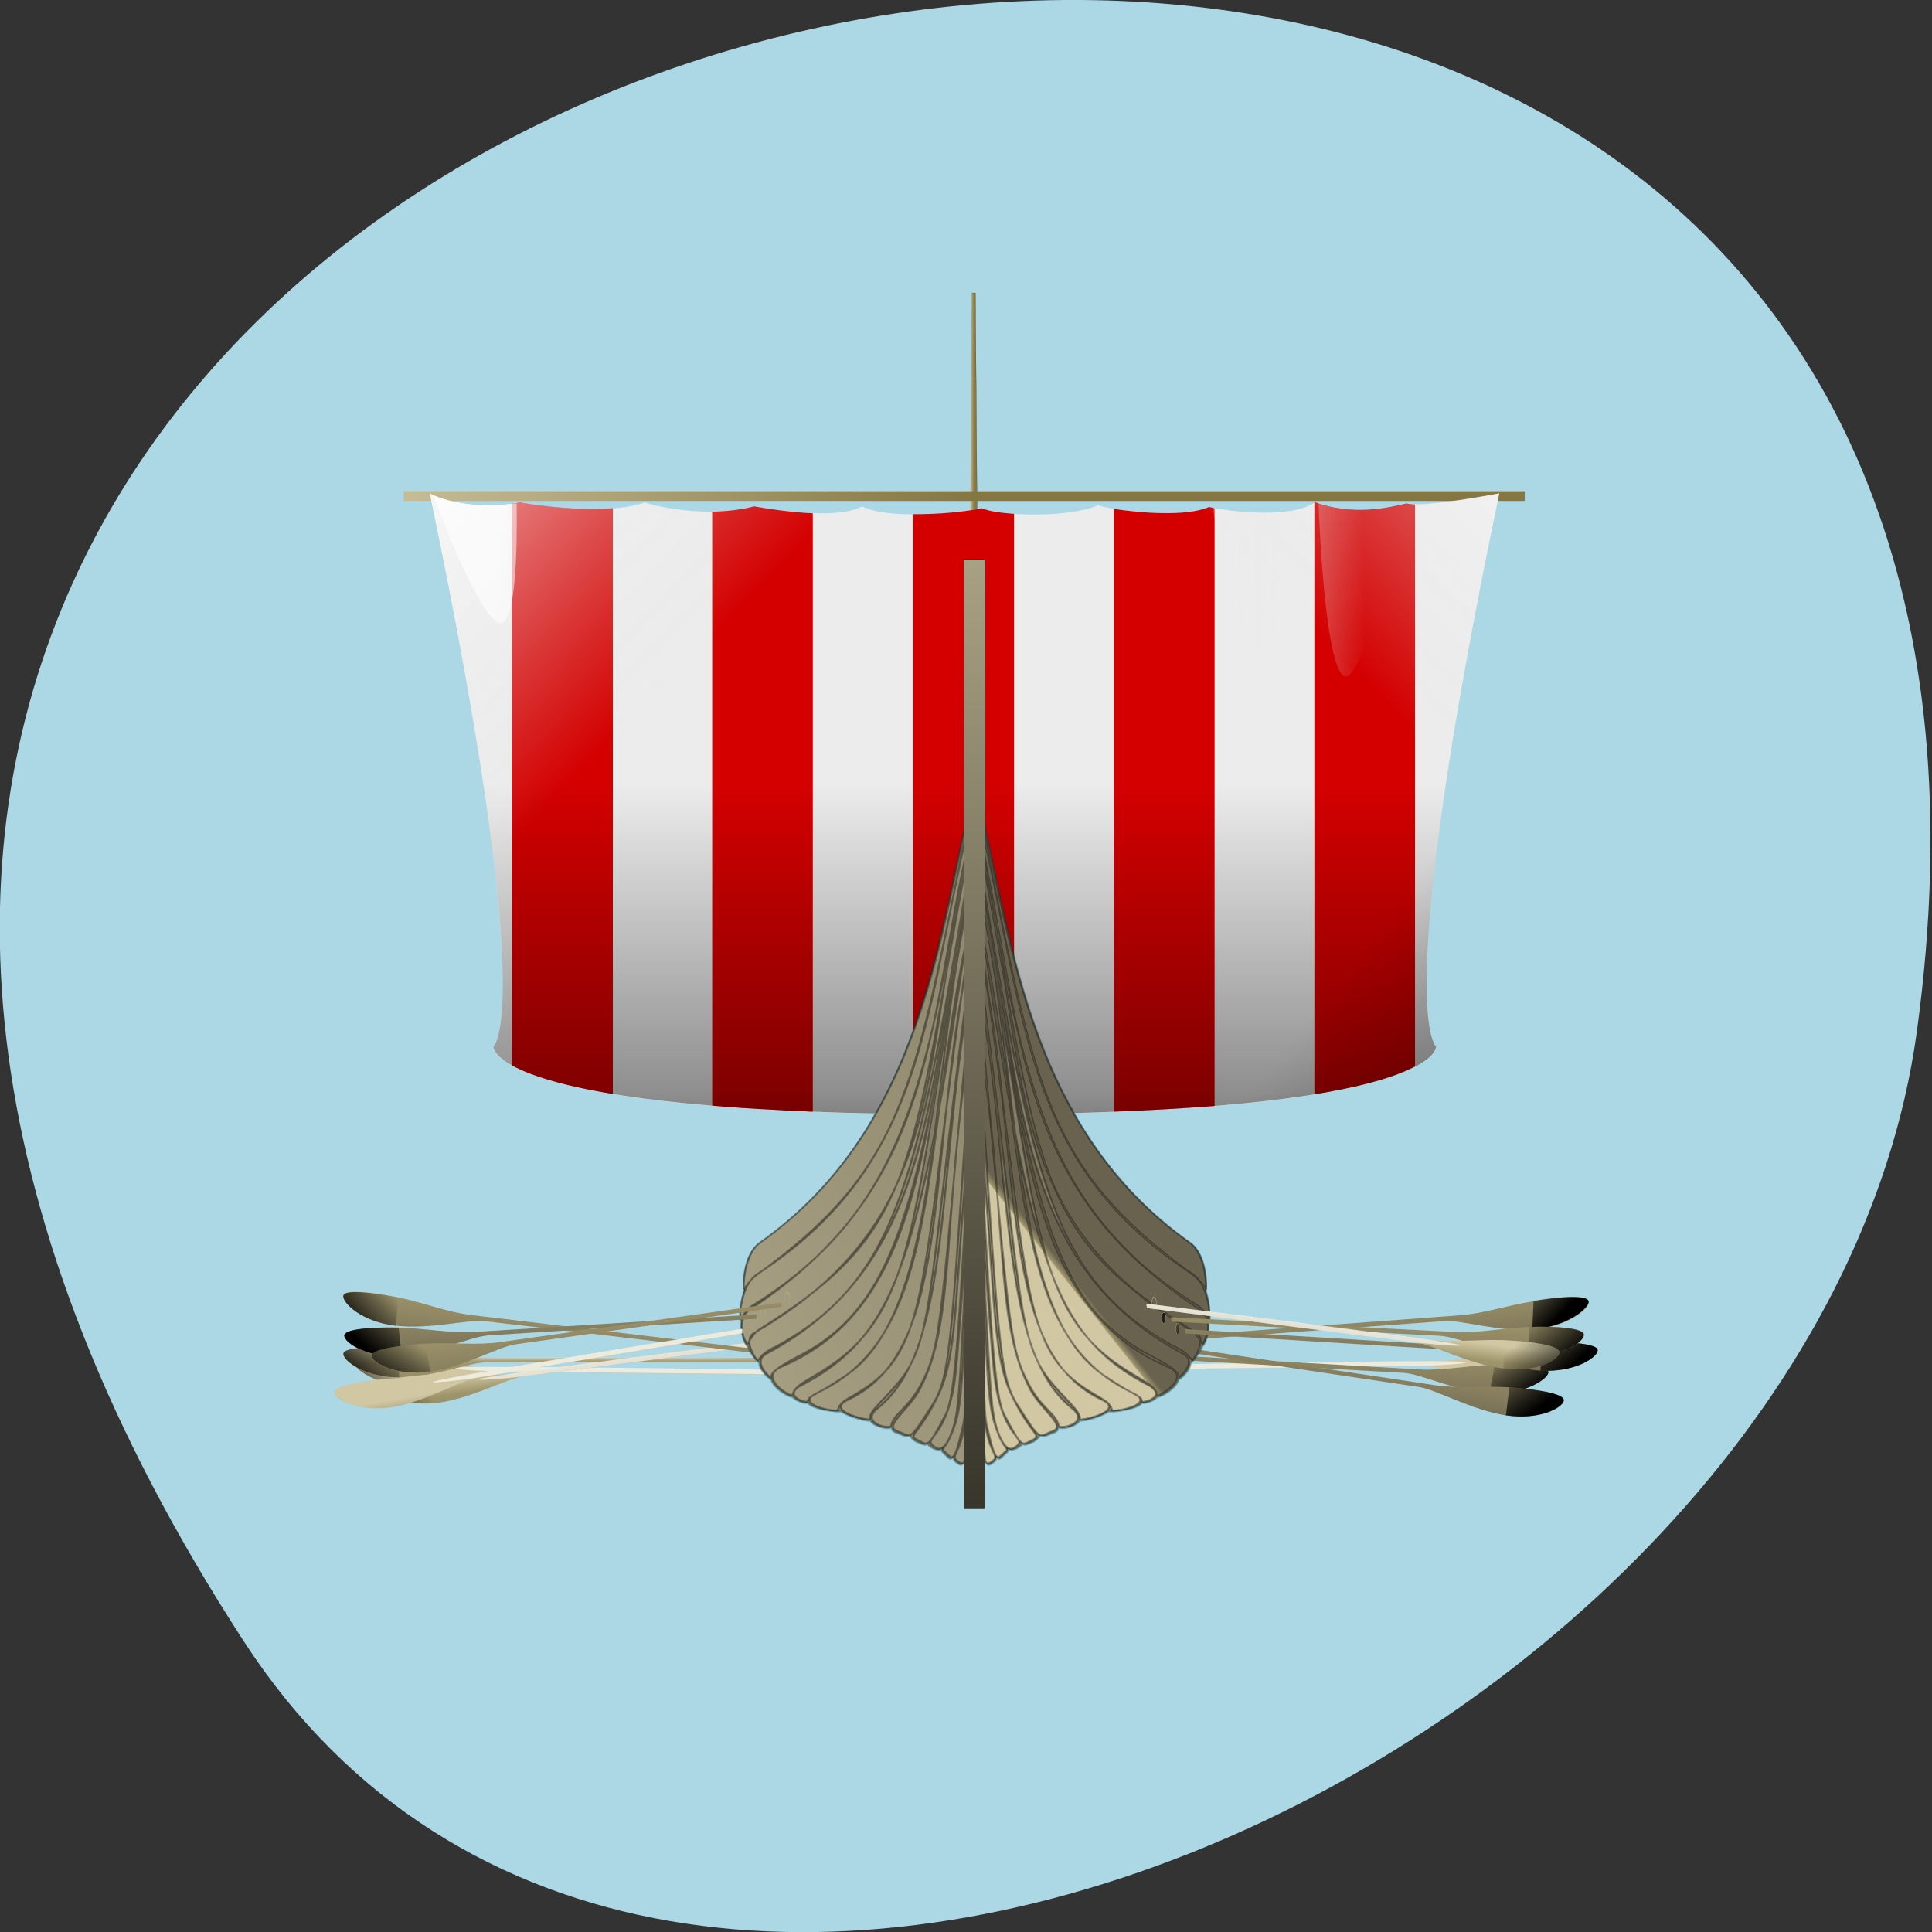 <svg xmlns="http://www.w3.org/2000/svg" viewBox="0 0 24 24" xmlns:xlink="http://www.w3.org/1999/xlink"><rect x="0" y="0" width="24" height="24" fill="#333333" stroke="none"/><defs><path id="1R" d="m 5.34 6.129 c 1.352 6.465 0.789 6.871 0.789 6.871 c 0 0 -0.074 0.84 5.855 0.844 c 5.93 -0.004 5.855 -0.844 5.855 -0.844 c 0 0 -0.563 -0.406 0.785 -6.871 c 0 0 -0.934 0.18 -1.141 0.125 c -0.246 0.063 -0.66 0.152 -1.141 -0.016 c -0.336 0.23 -1.207 0.094 -1.316 0.059 c -0.367 0.164 -1.301 0.027 -1.383 -0.023 c -0.316 0.152 -1.188 0.148 -1.441 0.039 c -0.301 0.07 -1.191 0.141 -1.492 -0.023 c -0.293 0.164 -1.059 0.055 -1.332 0 c -0.496 0.137 -1.133 0.031 -1.367 -0.051 c -0.383 0.137 -1.098 0.082 -1.531 0.004 c -0.738 0.121 -1.141 -0.113 -1.141 -0.113"/><linearGradient id="t" gradientUnits="userSpaceOnUse" x1="-381.67" x2="-575" gradientTransform="matrix(0.023 0 0 0.023 19.537 45.27)" xlink:href="#8"/><linearGradient id="u" gradientUnits="userSpaceOnUse" x1="280.73" y1="608.49" x2="274.13" y2="609.86" gradientTransform="matrix(0.505 0 0 0.685 32.51 39.2)" xlink:href="#X"/><linearGradient id="i" gradientUnits="userSpaceOnUse" x1="17.83" x2="-106.68" gradientTransform="matrix(0.023 0 0 0.023 19.537 45.27)" xlink:href="#8"/><linearGradient id="w" gradientUnits="userSpaceOnUse" x1="236.43" y1="424.38" x2="168.26" y2="449.21" xlink:href="#v"/><linearGradient id="x" gradientUnits="userSpaceOnUse" y1="289.27" x2="0" y2="237.34" gradientTransform="matrix(0.023 -0.004 0.004 0.023 33.449 6.794)" xlink:href="#6"/><linearGradient id="10" gradientUnits="userSpaceOnUse" x1="273.16" y1="380.79" x2="377.15" y2="455.59" xlink:href="#6"/><linearGradient id="y" gradientUnits="userSpaceOnUse" y1="241.99" x2="0" y2="244.73" gradientTransform="matrix(0.023 -0.004 0.004 0.023 33.449 6.794)" xlink:href="#7"/><linearGradient id="z" gradientUnits="userSpaceOnUse" x1="-1316.73" y1="270.75" x2="-1293.91" y2="247.94" gradientTransform="matrix(0.023 -0.004 0.004 0.023 33.449 6.794)" xlink:href="#8"/><linearGradient id="s" gradientUnits="userSpaceOnUse" x1="-364.18" x2="-528.1" gradientTransform="matrix(0.023 0 0 0.023 19.537 45.27)" xlink:href="#8"/><linearGradient id="r" gradientUnits="userSpaceOnUse" x1="-283.92" x2="-466.26" gradientTransform="matrix(0.023 0 0 0.023 19.537 45.27)" xlink:href="#8"/><linearGradient id="1Q" gradientUnits="userSpaceOnUse" x1="-1316.73" y1="270.75" x2="-1293.91" y2="247.94" gradientTransform="matrix(-0.023 -0.003 -0 0.023 -11.209 7.362)" xlink:href="#8"/><linearGradient id="j" gradientUnits="userSpaceOnUse" x1="28.05" x2="-165.54" gradientTransform="matrix(0.023 0 0 0.023 19.537 45.27)" xlink:href="#8"/><linearGradient id="k" gradientUnits="userSpaceOnUse" x1="-8.959" x2="-217.51" gradientTransform="matrix(0.023 0 0 0.023 19.537 45.27)" xlink:href="#8"/><linearGradient id="m" gradientUnits="userSpaceOnUse" x1="-264.32" x2="-401.08" gradientTransform="matrix(0.023 0 0 0.023 19.537 45.27)" xlink:href="#8"/><linearGradient id="n" gradientUnits="userSpaceOnUse" x1="-165.53" x2="-347.46" gradientTransform="matrix(0.023 0 0 0.023 19.537 45.27)" xlink:href="#8"/><linearGradient id="q" gradientUnits="userSpaceOnUse" x1="-594.25" x2="-528.1" gradientTransform="matrix(0.023 0 0 0.023 19.537 45.27)" xlink:href="#W"/><linearGradient id="o" gradientUnits="userSpaceOnUse" x1="-652.44" x2="-578.23" gradientTransform="matrix(0.023 0 0 0.023 19.537 45.27)" xlink:href="#7"/><linearGradient id="p" gradientUnits="userSpaceOnUse" x1="-560.8" x2="-466.24" gradientTransform="matrix(0.023 0 0 0.023 19.537 45.27)" xlink:href="#W"/><linearGradient id="11" gradientUnits="userSpaceOnUse" y1="728.76" x2="0" y2="3.454"><stop stop-color="#000"/><stop offset="1" stop-color="#cfc6a1"/></linearGradient><linearGradient id="12" gradientUnits="userSpaceOnUse" x1="280.73" y1="608.49" x2="274.13" y2="609.86" xlink:href="#X"/><linearGradient id="1K" gradientUnits="userSpaceOnUse" x1="-1316.73" y1="270.75" x2="-1293.91" y2="247.94" gradientTransform="matrix(0.023 -0.003 0.003 0.023 34.18 7.084)" xlink:href="#8"/><linearGradient id="1I" gradientUnits="userSpaceOnUse" y1="289.27" x2="0" y2="237.34" gradientTransform="matrix(0.023 -0.003 0.003 0.023 34.18 7.084)" xlink:href="#6"/><linearGradient id="1J" gradientUnits="userSpaceOnUse" y1="241.99" x2="0" y2="244.73" gradientTransform="matrix(0.023 -0.003 0.003 0.023 34.18 7.084)" xlink:href="#7"/><linearGradient id="1L" gradientUnits="userSpaceOnUse" y1="289.27" x2="0" y2="237.34" gradientTransform="matrix(-0.023 -0.001 0.001 0.023 -11.1 9.433)" xlink:href="#6"/><linearGradient id="1M" gradientUnits="userSpaceOnUse" y1="241.99" x2="0" y2="244.73" gradientTransform="matrix(-0.023 -0.001 0.001 0.023 -11.1 9.433)" xlink:href="#7"/><linearGradient id="1P" gradientUnits="userSpaceOnUse" y1="241.99" x2="0" y2="244.73" gradientTransform="matrix(-0.023 -0.003 -0 0.023 -11.209 7.362)" xlink:href="#7"/><linearGradient id="1N" gradientUnits="userSpaceOnUse" x1="-1316.73" y1="270.75" x2="-1293.91" y2="247.94" gradientTransform="matrix(-0.023 -0.001 0.001 0.023 -11.1 9.433)" xlink:href="#8"/><linearGradient id="1O" gradientUnits="userSpaceOnUse" y1="289.27" x2="0" y2="237.34" gradientTransform="matrix(-0.023 -0.003 -0 0.023 -11.209 7.362)" xlink:href="#6"/><linearGradient id="1H" gradientUnits="userSpaceOnUse" x1="-1316.73" y1="270.75" x2="-1293.91" y2="247.94" gradientTransform="matrix(0.023 -0.001 0.001 0.023 34.524 9.17)" xlink:href="#8"/><linearGradient id="1G" gradientUnits="userSpaceOnUse" y1="241.99" x2="0" y2="244.73" gradientTransform="matrix(0.023 -0.001 0.001 0.023 34.524 9.17)" xlink:href="#7"/><linearGradient id="18" gradientUnits="userSpaceOnUse" y1="289.27" x2="0" y2="237.34" gradientTransform="matrix(-0.023 -0.001 -0.001 0.023 -10.399 9.352)" xlink:href="#6"/><linearGradient id="14" gradientUnits="userSpaceOnUse" x1="-329.99" y1="658.95" x2="-335.69" y2="660.14" xlink:href="#X"/><linearGradient id="16" gradientUnits="userSpaceOnUse" x1="280.73" y1="608.49" x2="274.13" y2="609.86" gradientTransform="matrix(0.662 0 0 0.898 -524.11 118.37)" xlink:href="#X"/><linearGradient id="19" gradientUnits="userSpaceOnUse" y1="241.99" x2="0" y2="244.73" gradientTransform="matrix(-0.023 -0.001 -0.001 0.023 -10.399 9.352)" xlink:href="#7"/><linearGradient id="1A" gradientUnits="userSpaceOnUse" x1="-1316.73" y1="270.75" x2="-1293.91" y2="247.94" gradientTransform="matrix(-0.023 -0.001 -0.001 0.023 -10.399 9.352)" xlink:href="#8"/><linearGradient id="1F" gradientUnits="userSpaceOnUse" y1="289.27" x2="0" y2="237.34" gradientTransform="matrix(0.023 -0.001 0.001 0.023 34.524 9.17)" xlink:href="#6"/><linearGradient id="1B" gradientUnits="userSpaceOnUse" x1="190.8" y1="445.4" x2="185.76" y2="446.45" xlink:href="#X"/><linearGradient id="1D" gradientUnits="userSpaceOnUse" x1="180.62" y1="451.65" x2="176.27" y2="452.55" xlink:href="#X"/><linearGradient id="l" gradientUnits="userSpaceOnUse" x1="-96.4" x2="-284.08" gradientTransform="matrix(0.023 0 0 0.023 19.537 45.27)" xlink:href="#8"/><linearGradient id="O" gradientUnits="userSpaceOnUse" y1="289.27" x2="0" y2="237.34" gradientTransform="matrix(0.023 -0.003 0.003 0.023 34.39 7.799)" xlink:href="#6"/><linearGradient id="I" gradientUnits="userSpaceOnUse" y1="289.27" x2="0" y2="237.34" gradientTransform="matrix(0.023 0 -0 0.023 35.11 11.689)" xlink:href="#6"/><linearGradient id="G" gradientUnits="userSpaceOnUse" y1="241.99" x2="0" y2="244.73" gradientTransform="matrix(-0.023 -0.003 -0.002 0.023 -10.633 7.322)" xlink:href="#7"/><linearGradient id="H" gradientUnits="userSpaceOnUse" x1="-1316.73" y1="270.75" x2="-1293.91" y2="247.94" gradientTransform="matrix(-0.023 -0.003 -0.002 0.023 -10.633 7.322)" xlink:href="#8"/><linearGradient id="J" gradientUnits="userSpaceOnUse" y1="241.99" x2="0" y2="244.73" gradientTransform="matrix(0.023 0 -0 0.023 35.11 11.689)" xlink:href="#7"/><linearGradient id="K" gradientUnits="userSpaceOnUse" x1="-1316.73" y1="270.75" x2="-1293.91" y2="247.94" gradientTransform="matrix(0.023 0 -0 0.023 35.11 11.689)" xlink:href="#8"/><linearGradient id="N" gradientUnits="userSpaceOnUse" x1="-1316.73" y1="270.75" x2="-1293.91" y2="247.94" gradientTransform="matrix(0.023 0 0 0.023 34.922 11.275)" xlink:href="#8"/><linearGradient id="L" gradientUnits="userSpaceOnUse" y1="289.27" x2="0" y2="237.34" gradientTransform="matrix(0.023 0 0 0.023 34.922 11.275)" xlink:href="#6"/><linearGradient id="M" gradientUnits="userSpaceOnUse" y1="241.99" x2="0" y2="244.73" gradientTransform="matrix(0.023 0 0 0.023 34.922 11.275)" xlink:href="#7"/><linearGradient id="F" gradientUnits="userSpaceOnUse" y1="289.27" x2="0" y2="237.34" gradientTransform="matrix(-0.023 -0.003 -0.002 0.023 -10.633 7.322)" xlink:href="#6"/><linearGradient id="E" gradientUnits="userSpaceOnUse" x1="-1316.73" y1="270.75" x2="-1293.91" y2="247.94" gradientTransform="matrix(-0.023 -0.001 -0.004 0.023 -10.144 9.764)" xlink:href="#8"/><linearGradient id="8" gradientUnits="userSpaceOnUse" x1="-1316.73" y1="270.75" x2="-1293.91" y2="247.94" gradientTransform="matrix(-0.023 0.002 -0 0.023 -11.06 12.917)"><stop stop-color="#000"/><stop offset="1" stop-color="#000" stop-opacity="0"/></linearGradient><linearGradient id="6" gradientUnits="userSpaceOnUse" y1="289.27" x2="0" y2="237.34" gradientTransform="matrix(-0.023 0.002 -0 0.023 -11.06 12.917)"><stop stop-color="#68624e"/><stop offset="0.821" stop-color="#9f956b"/><stop offset="1" stop-color="#d1c8a3"/></linearGradient><linearGradient id="7" gradientUnits="userSpaceOnUse" y1="241.99" x2="0" y2="244.73" gradientTransform="matrix(-0.023 0.002 -0 0.023 -11.06 12.917)"><stop stop-color="#fff" stop-opacity="0.62"/><stop offset="1" stop-color="#fff" stop-opacity="0"/></linearGradient><linearGradient id="9" gradientUnits="userSpaceOnUse" y1="289.27" x2="0" y2="237.34" gradientTransform="matrix(-0.023 0 -0.001 0.023 -10.821 11.65)" xlink:href="#6"/><linearGradient id="A" gradientUnits="userSpaceOnUse" y1="241.99" x2="0" y2="244.73" gradientTransform="matrix(-0.023 0 -0.001 0.023 -10.821 11.65)" xlink:href="#7"/><linearGradient id="D" gradientUnits="userSpaceOnUse" y1="241.99" x2="0" y2="244.73" gradientTransform="matrix(-0.023 -0.001 -0.004 0.023 -10.144 9.764)" xlink:href="#7"/><linearGradient id="B" gradientUnits="userSpaceOnUse" x1="-1316.73" y1="270.75" x2="-1293.91" y2="247.94" gradientTransform="matrix(-0.023 0 -0.001 0.023 -10.821 11.65)" xlink:href="#8"/><linearGradient id="C" gradientUnits="userSpaceOnUse" y1="289.27" x2="0" y2="237.34" gradientTransform="matrix(-0.023 -0.001 -0.004 0.023 -10.144 9.764)" xlink:href="#6"/><linearGradient id="h" gradientUnits="userSpaceOnUse" x1="-416.44" x2="-347.46" gradientTransform="matrix(0.023 0 0 0.023 19.537 45.27)" xlink:href="#W"/><linearGradient id="X" gradientUnits="userSpaceOnUse" y1="-1719.56" x2="0" y2="-1575.55" gradientTransform="matrix(0.029 0 0 0.037 68.23 73.36)"><stop stop-color="#000" stop-opacity="0"/><stop offset="0.714" stop-color="#000" stop-opacity="0.392"/><stop offset="1" stop-color="#000" stop-opacity="0.671"/></linearGradient><linearGradient id="a" gradientUnits="userSpaceOnUse" x1="-120.98" x2="-64.85" gradientTransform="matrix(0.023 0 0 0.023 19.537 45.27)" xlink:href="#W"/><linearGradient id="Y" gradientUnits="userSpaceOnUse" x1="-1782.61" y1="-1668.45" x2="-1670.56" y2="-1556.41" gradientTransform="matrix(0.028 0 0 0.037 67.54 72.59)" xlink:href="#X"/><linearGradient id="Z" gradientUnits="userSpaceOnUse" x1="-1672.43" y1="-1834.42" x2="-1752.7" y2="-1735.34" gradientTransform="matrix(-0.027 0 0 0.034 -40.2 68.69)" xlink:href="#W"/><linearGradient id="b" gradientUnits="userSpaceOnUse" x1="-168.94" y1="-1646.76" x2="-112.45" y2="-1647.79" gradientTransform="matrix(0.023 0 0 0.023 19.537 45.27)" xlink:href="#W"/><linearGradient id="g" gradientUnits="userSpaceOnUse" x1="86.89" x2="-64.858" gradientTransform="matrix(0.023 0 0 0.023 19.537 45.27)" xlink:href="#8"/><linearGradient id="c" gradientUnits="userSpaceOnUse" x1="-264.5" y1="-1652.4" x2="-158.35" y2="-1653.43" gradientTransform="matrix(0.023 0 0 0.023 19.537 45.27)" xlink:href="#W"/><linearGradient id="f" gradientUnits="userSpaceOnUse" x1="-517.95" x2="-401.95" gradientTransform="matrix(0.023 0 0 0.023 19.537 45.27)" xlink:href="#W"/><linearGradient id="d" gradientUnits="userSpaceOnUse" x1="-307.59" x2="-214.79" gradientTransform="matrix(0.023 0 0 0.023 19.537 45.27)" xlink:href="#W"/><linearGradient id="e" gradientUnits="userSpaceOnUse" x1="-339.47" x2="-284.08" gradientTransform="matrix(0.023 0 0 0.023 19.537 45.27)" xlink:href="#W"/><linearGradient id="W" gradientUnits="userSpaceOnUse" x1="-1672.43" y1="-1834.42" x2="-1752.7" y2="-1735.34" gradientTransform="matrix(0.028 0 0 0.036 66.59 71.51)"><stop stop-color="#fff" stop-opacity="0.627"/><stop offset="1" stop-color="#e5e5e5" stop-opacity="0"/></linearGradient><linearGradient id="T" gradientUnits="userSpaceOnUse" x1="-1316.73" y1="270.75" x2="-1293.91" y2="247.94" gradientTransform="matrix(0.023 0.003 -0.003 0.023 35.37 14.215)" xlink:href="#8"/><linearGradient id="R" gradientUnits="userSpaceOnUse" y1="289.27" x2="0" y2="237.34" gradientTransform="matrix(0.023 0.003 -0.003 0.023 35.37 14.215)" xlink:href="#6"/><linearGradient id="P" gradientUnits="userSpaceOnUse" y1="241.99" x2="0" y2="244.73" gradientTransform="matrix(0.023 -0.003 0.003 0.023 34.39 7.799)" xlink:href="#7"/><linearGradient id="Q" gradientUnits="userSpaceOnUse" x1="-1316.73" y1="270.75" x2="-1293.91" y2="247.94" gradientTransform="matrix(0.023 -0.003 0.003 0.023 34.39 7.799)" xlink:href="#8"/><linearGradient id="S" gradientUnits="userSpaceOnUse" y1="241.99" x2="0" y2="244.73" gradientTransform="matrix(0.023 0.003 -0.003 0.023 35.37 14.215)" xlink:href="#7"/><linearGradient id="U" gradientUnits="userSpaceOnUse" x1="262.47" x2="260.66"><stop stop-color="#857742"/><stop offset="1" stop-color="#cfc6a1"/></linearGradient><linearGradient id="V" gradientUnits="userSpaceOnUse" y1="116.1" x2="0" y2="111.98" gradientTransform="matrix(0.031 0 0 0.03 3.967 2.719)" xlink:href="#U"/><radialGradient id="13" gradientUnits="userSpaceOnUse" cx="275.14" cy="611.73" r="1.39" gradientTransform="matrix(8.207 -1.895 2.027 8.78 -3224.54 -4232.65)" xlink:href="#v"/><radialGradient id="v" gradientUnits="userSpaceOnUse" cx="275.14" cy="611.73" r="1.39" gradientTransform="matrix(4.144 -1.299 1.024 6.016 -1595.6 -2860.91)"><stop stop-color="#928b70"/><stop offset="0.679" stop-color="#b5ad8f"/><stop offset="1" stop-color="#e8e4d1"/></radialGradient><radialGradient id="15" gradientUnits="userSpaceOnUse" cx="275.14" cy="611.73" r="1.39" gradientTransform="matrix(7.077 -1.634 1.748 7.571 -3352.73 -3515.76)" xlink:href="#v"/><radialGradient id="17" gradientUnits="userSpaceOnUse" cx="275.14" cy="611.73" r="1.39" gradientTransform="matrix(5.431 -1.702 1.342 7.884 -2658.01 -3682.67)" xlink:href="#v"/><radialGradient id="1E" gradientUnits="userSpaceOnUse" cx="275.14" cy="611.73" r="1.39" gradientTransform="matrix(5.4 -1.247 1.334 5.777 -2125.67 -2733.56)" xlink:href="#v"/><radialGradient id="1C" gradientUnits="userSpaceOnUse" cx="275.14" cy="611.73" r="1.39" gradientTransform="matrix(6.262 -1.446 1.547 6.699 -2483.64 -3248.28)" xlink:href="#v"/></defs><path d="m 3.03 20.391 c -13.727 -21.13 23.766 -29.31 20.781 -7.57 c -1.219 8.863 -15.527 15.652 -20.781 7.57" fill="#acd7e5"/><g fill-rule="evenodd"><path d="m 14.582 16.602 c 0 0 3.543 -0.262 3.543 -0.262 c 0.301 -0.02 0.594 -0.125 0.93 -0.176 c 0.332 -0.055 0.688 -0.078 0.684 0.012 c -0.004 0.086 -0.27 0.309 -0.699 0.34 c -0.426 0.031 -0.879 -0.121 -1.102 -0.105 c -0.223 0.016 -3.348 0.246 -3.348 0.246" fill="url(#6)"/><path d="m 18.13 16.344 c 0.836 -0.051 0.035 0.051 -0.188 0.066 c -0.223 0.016 -3.348 0.246 -3.348 0.246 l -0.008 -0.055 c 0 0 2.703 -0.211 3.543 -0.258" fill="url(#7)"/><path d="m 19.05 16.16 c 0.332 -0.055 0.688 -0.078 0.684 0.012 c -0.004 0.086 -0.27 0.309 -0.699 0.34" fill="url(#8)"/><path d="m 14.316 16.953 c 0 0 3.52 -0.043 3.52 -0.043 c 0.301 -0.004 0.598 -0.09 0.934 -0.125 c 0.332 -0.031 0.684 -0.031 0.676 0.055 c -0.012 0.09 -0.289 0.297 -0.715 0.301 c -0.418 0.008 -0.859 -0.176 -1.082 -0.176 c -0.223 0.004 -3.324 0.043 -3.324 0.043" fill="url(#9)"/><path d="m 17.84 16.91 c 0.832 0.004 0.035 0.055 -0.188 0.059 c -0.223 0 -3.324 0.039 -3.324 0.039 l -0.008 -0.055 c 0 0 2.688 -0.047 3.52 -0.043" fill="url(#A)"/><path d="m 18.77 16.785 c 0.332 -0.031 0.684 -0.031 0.676 0.055 c -0.012 0.09 -0.289 0.297 -0.715 0.301" fill="url(#B)"/><path d="m 14.16 16.813 c 0 0 3.48 0.199 3.48 0.199 c 0.293 0.016 0.598 -0.051 0.93 -0.059 c 0.332 -0.012 0.68 0.012 0.664 0.102 c -0.02 0.086 -0.313 0.277 -0.734 0.254 c -0.418 -0.027 -0.836 -0.238 -1.055 -0.254 c -0.219 -0.012 -3.285 -0.188 -3.285 -0.188" fill="url(#C)"/><path d="m 17.645 17.01 c 0.82 0.063 0.023 0.059 -0.195 0.047 c -0.219 -0.012 -3.289 -0.188 -3.289 -0.188 v -0.055 c 0 0 2.66 0.137 3.484 0.195" fill="url(#D)"/><path d="m 18.57 16.953 c 0.332 -0.012 0.68 0.012 0.664 0.102 c -0.02 0.086 -0.313 0.277 -0.734 0.254" fill="url(#E)"/><path d="m 14.309 16.68 c 0 0 3.512 0.527 3.512 0.527 c 0.297 0.043 0.598 0.004 0.93 0.027 c 0.336 0.023 0.688 0.078 0.676 0.164 c -0.012 0.086 -0.293 0.25 -0.719 0.184 c -0.422 -0.063 -0.855 -0.316 -1.078 -0.352 c -0.219 -0.031 -3.316 -0.496 -3.316 -0.496" fill="url(#F)"/><path d="m 17.824 17.207 c 0.832 0.141 0.031 0.059 -0.191 0.027 c -0.219 -0.035 -3.316 -0.5 -3.316 -0.5 l -0.004 -0.055 c 0 0 2.68 0.391 3.512 0.527" fill="url(#G)"/><path d="m 18.75 17.234 c 0.336 0.023 0.688 0.078 0.676 0.164 c -0.012 0.086 -0.293 0.246 -0.719 0.184" fill="url(#H)"/><path d="m 9.523 17.02 c 0 0 -3.523 -0.035 -3.523 -0.035 c -0.301 -0.004 -0.594 -0.09 -0.926 -0.121 c -0.332 -0.031 -0.684 -0.035 -0.68 0.055 c 0 0.09 0.266 0.293 0.691 0.297 c 0.422 0.004 0.879 -0.18 1.098 -0.176 c 0.223 0.004 3.332 0.035 3.332 0.035" fill="url(#I)"/><path d="m 5.996 16.98 c -0.836 0.004 -0.035 0.055 0.184 0.055 c 0.223 0.004 3.332 0.035 3.332 0.035 l 0.008 -0.055 c 0 0 -2.688 -0.039 -3.523 -0.035" fill="url(#J)"/><path d="m 5.074 16.859 c -0.332 -0.031 -0.684 -0.035 -0.68 0.055 c 0 0.09 0.266 0.293 0.691 0.297" fill="url(#K)"/><path d="m 9.398 16.867 c 0 0 -3.527 0 -3.527 0 c -0.297 0 -0.594 -0.082 -0.926 -0.109 c -0.332 -0.027 -0.684 -0.027 -0.68 0.063 c 0.004 0.09 0.27 0.289 0.695 0.289 c 0.422 0 0.875 -0.188 1.098 -0.188 c 0.223 0 3.332 0 3.332 0" fill="url(#L)"/><path d="m 5.867 16.871 c -0.836 0.012 -0.035 0.055 0.188 0.055 c 0.223 0 3.332 0 3.332 0 l 0.008 -0.055 c 0 0 -2.691 -0.016 -3.527 0" fill="url(#M)"/><path d="m 4.945 16.758 c -0.332 -0.027 -0.684 -0.027 -0.68 0.063 c 0.004 0.086 0.27 0.289 0.695 0.289" fill="url(#N)"/><path d="m 9.813 16.613 c 0 0 -3.496 0.453 -3.496 0.453 c -0.297 0.039 -0.598 -0.008 -0.93 0.008 c -0.336 0.016 -0.684 0.063 -0.668 0.152 c 0.016 0.086 0.305 0.254 0.727 0.199 c 0.418 -0.055 0.844 -0.301 1.063 -0.328 c 0.223 -0.027 3.305 -0.426 3.305 -0.426" fill="url(#O)"/><path d="m 6.313 17.07 c -0.824 0.117 -0.027 0.059 0.191 0.027 c 0.223 -0.027 3.305 -0.426 3.305 -0.426 v -0.055 c 0 0 -2.668 0.332 -3.496 0.453" fill="url(#P)"/><path d="m 5.387 17.07 c -0.336 0.016 -0.684 0.063 -0.668 0.152 c 0.016 0.086 0.305 0.254 0.727 0.199" fill="url(#Q)"/><path d="m 9.355 16.754 c 0 0 -3.5 -0.418 -3.5 -0.418 c -0.301 -0.035 -0.582 -0.152 -0.906 -0.219 c -0.328 -0.066 -0.68 -0.105 -0.684 -0.02 c -0.008 0.09 0.23 0.32 0.652 0.371 c 0.422 0.051 0.895 -0.082 1.113 -0.055 c 0.219 0.023 3.309 0.391 3.309 0.391" fill="url(#R)"/><path d="m 5.852 16.336 c -0.832 -0.082 -0.043 0.051 0.176 0.078 c 0.219 0.027 3.309 0.395 3.309 0.395 l 0.016 -0.055 c 0 0 -2.672 -0.332 -3.504 -0.418" fill="url(#S)"/><path d="m 4.949 16.12 c -0.328 -0.066 -0.68 -0.105 -0.684 -0.02 c -0.008 0.09 0.23 0.32 0.652 0.371" fill="url(#T)"/></g><path d="m 261.37 30.674 h 1.536 l 2.815 378.06 h -6.526" transform="matrix(0.031 0 0 0.03 3.967 2.719)" fill="url(#U)" stroke="#004454" stroke-width="0.084"/><path d="m 18.941 6.102 v 0.121 h -13.926 v -0.121" fill="url(#V)"/><path d="m 11.984 13.844 c 5.93 0 5.855 -0.844 5.855 -0.844 c 0 0 -0.563 -0.406 0.785 -6.871 c 0 0 -0.934 0.18 -1.141 0.125 c -0.246 0.063 -0.66 0.152 -1.141 -0.016 c -0.336 0.23 -1.207 0.094 -1.316 0.059 c -0.367 0.164 -1.301 0.027 -1.383 -0.023 c -0.316 0.152 -1.191 0.148 -1.441 0.039 c -0.301 0.07 -1.191 0.141 -1.492 -0.023 c -0.293 0.164 -1.059 0.055 -1.332 0 c -0.496 0.137 -1.133 0.031 -1.367 -0.047 c -0.383 0.137 -1.098 0.078 -1.531 0 c -0.738 0.121 -1.141 -0.113 -1.141 -0.113 c 1.352 6.465 0.789 6.871 0.789 6.871 c 0 0 -0.074 0.844 5.855 0.844" fill="#ececec"/><path d="m 16.336 6.238 c -0.004 0 -0.008 0.004 -0.008 0.004 v 7.352 c 0.672 -0.109 1.047 -0.238 1.25 -0.348 v -6.98 c -0.043 -0.004 -0.078 -0.004 -0.102 -0.012 c -0.246 0.059 -0.664 0.152 -1.141 -0.016 m -9.863 0.004 c -0.039 0.004 -0.074 0.012 -0.113 0.016 v 6.977 c 0.199 0.109 0.566 0.242 1.254 0.355 v -7.277 c -0.375 0.031 -0.832 -0.016 -1.141 -0.07 m 2.898 0.047 c -0.164 0.043 -0.348 0.063 -0.523 0.066 v 7.379 c 0.234 0.02 0.488 0.039 0.766 0.051 c 0.063 0.004 0.133 0.008 0.199 0.012 c 0.066 0.004 0.137 0.008 0.207 0.008 c 0.027 0.004 0.055 0.004 0.078 0.004 v -7.434 c -0.281 -0.012 -0.578 -0.059 -0.727 -0.086 m 5.648 0.008 c -0.273 0.121 -0.863 0.074 -1.18 0.023 v 7.488 c 0.473 -0.016 0.887 -0.043 1.25 -0.07 v -7.426 c -0.031 -0.008 -0.055 -0.012 -0.07 -0.016 m -2.824 0.016 c -0.168 0.039 -0.523 0.078 -0.855 0.074 v 7.453 c 0.203 0.004 0.414 0.004 0.637 0.004 c 0.215 0 0.422 0 0.621 -0.004 v -7.457 c -0.172 -0.012 -0.32 -0.035 -0.402 -0.07" fill="#d40000"/><use fill="url(#W)" xlink:href="#1R"/><use fill="url(#X)" xlink:href="#1R"/><use fill="url(#Y)" xlink:href="#1R"/><use fill="url(#Z)" xlink:href="#1R"/><g fill-rule="evenodd"><path d="m 18.527 6.145 c -0.188 0.035 -0.766 0.137 -1 0.117 c -0.008 0.414 -0.023 1.66 0.184 1.66 c 0.23 0 0.777 -1.656 0.816 -1.777" fill="url(#a)"/><path d="m 16.379 6.25 c 0.008 0.199 0.086 2.152 0.34 2.152 c 0.238 0 0.664 -1.891 0.719 -2.141 c -0.242 0.059 -0.621 0.133 -1.059 -0.012" fill="url(#b)"/><path d="m 16.297 6.262 c -0.328 0.176 -1.027 0.09 -1.23 0.047 c 0.02 0.137 0.277 1.793 0.57 1.777 c 0.277 -0.016 0.613 -1.598 0.66 -1.824" fill="url(#c)"/><path d="m 13.68 6.285 c 0.012 0.066 0.336 1.957 0.652 1.957 c 0.301 0 0.617 -1.742 0.648 -1.93 c -0.355 0.125 -1.105 0.031 -1.301 -0.027" fill="url(#d)"/><path d="m 13.578 6.297 c -0.328 0.117 -1.02 0.117 -1.313 0.039 c 0.059 0.336 0.359 1.895 0.652 1.895 c 0.305 0 0.629 -1.762 0.66 -1.934" fill="url(#e)"/><path d="m 9.414 6.297 c 0 0 0.313 2.203 0.617 2.203 c 0.289 0 0.602 -2.09 0.613 -2.184 c -0.301 0.117 -0.93 0.035 -1.219 -0.02" fill="url(#f)"/><path d="m 18.527 6.145 c -0.188 0.035 -0.766 0.137 -1 0.117 c -0.008 0.414 -0.023 1.66 0.184 1.66 c 0.23 0 0.777 -1.656 0.816 -1.777" fill="url(#g)"/><path d="m 10.758 6.316 c 0.039 0.188 0.363 1.844 0.688 1.844 c 0.309 0 0.637 -1.602 0.684 -1.836 c -0.328 0.063 -1.051 0.109 -1.371 -0.008" fill="url(#h)"/><path d="m 16.379 6.25 c 0.008 0.199 0.086 2.152 0.34 2.152 c 0.238 0 0.664 -1.891 0.719 -2.141 c -0.242 0.059 -0.621 0.133 -1.059 -0.012" fill="url(#i)"/><path d="m 16.297 6.262 c -0.328 0.176 -1.027 0.09 -1.23 0.047 c 0.02 0.137 0.277 1.793 0.57 1.777 c 0.277 -0.016 0.613 -1.598 0.66 -1.824" fill="url(#j)"/><path d="m 13.68 6.285 c 0.012 0.066 0.336 1.957 0.652 1.957 c 0.301 0 0.617 -1.742 0.648 -1.93 c -0.355 0.125 -1.105 0.031 -1.301 -0.027" fill="url(#k)"/><path d="m 13.578 6.297 c -0.328 0.117 -1.02 0.117 -1.313 0.039 c 0.059 0.336 0.359 1.895 0.652 1.895 c 0.305 0 0.629 -1.762 0.66 -1.934" fill="url(#l)"/><path d="m 9.414 6.297 c 0 0 0.313 2.203 0.617 2.203 c 0.289 0 0.602 -2.09 0.613 -2.184 c -0.301 0.117 -0.93 0.035 -1.219 -0.02" fill="url(#m)"/><path d="m 10.758 6.316 c 0.039 0.188 0.363 1.844 0.688 1.844 c 0.309 0 0.637 -1.602 0.684 -1.836 c -0.328 0.063 -1.051 0.109 -1.371 -0.008" fill="url(#n)"/><path d="m 5.383 6.152 c 0.207 0.551 0.625 1.586 0.836 1.586 c 0.191 0 0.207 -0.922 0.199 -1.488 c -0.559 0.078 -0.91 -0.043 -1.035 -0.098" fill="url(#o)"/><path d="m 8.02 6.246 c 0.027 0.234 0.262 2.168 0.57 2.18 c 0.301 0.012 0.695 -1.891 0.742 -2.129 c -0.48 0.121 -1.07 0.027 -1.313 -0.051" fill="url(#p)"/><path d="m 6.547 6.254 c 0.051 0.273 0.371 1.879 0.691 1.879 c 0.305 0 0.629 -1.562 0.691 -1.871 c -0.375 0.102 -0.977 0.059 -1.383 -0.008" fill="url(#q)"/><path d="m 8.02 6.246 c 0.027 0.234 0.262 2.168 0.57 2.18 c 0.301 0.012 0.695 -1.891 0.742 -2.129 c -0.48 0.121 -1.07 0.027 -1.313 -0.051" fill="url(#r)"/><path d="m 6.547 6.254 c 0.051 0.273 0.371 1.879 0.691 1.879 c 0.305 0 0.629 -1.562 0.691 -1.871 c -0.375 0.102 -0.977 0.059 -1.383 -0.008" fill="url(#s)"/><path d="m 5.383 6.152 c 0.207 0.551 0.625 1.586 0.836 1.586 c 0.191 0 0.207 -0.922 0.199 -1.488 c -0.559 0.078 -0.91 -0.043 -1.035 -0.098" fill="url(#t)"/></g><path d="m 172.69 457.53 c 0 1.294 -0.256 2.33 -0.64 2.33 c -0.384 0 -0.64 -1.035 -0.64 -2.33 c 0 -1.294 0.256 -2.459 0.64 -2.459 c 0.384 0 0.64 1.165 0.64 2.459" transform="matrix(0.031 0 0 0.03 3.967 2.719)" fill="url(#u)" stroke="url(#v)" stroke-width="0.118" id="0"/><g stroke-opacity="0.369" fill-rule="evenodd" stroke-width="0.763" transform="matrix(0.031 0 0 0.03 3.967 2.719)"><path d="m 258.55 511.63 c -0.384 3.495 -0.512 5.436 -3.071 3.495 c -1.024 -0.777 -1.408 -1.294 -1.408 -2.459 c -0.64 0.777 -1.28 1.035 -1.919 0.388 c -2.559 -2.718 -3.199 -2.589 -2.687 -3.753 c -2.303 1.294 -4.99 -1.035 -5.758 -1.941 c -1.152 0.647 -2.175 0 -3.967 -0.777 c -1.28 -0.388 -2.559 -1.812 -3.327 -2.977 c -1.919 1.035 -2.943 -0.259 -5.118 -0.906 c -1.791 -0.647 -2.175 -1.683 -1.791 -2.589 c -0.512 1.553 -7.294 0.259 -8.829 -2.589 c -0.256 0.647 -8.19 -1.165 -11.644 -3.753 c -0.512 0.518 -11.772 -0.647 -13.308 -3.624 c -0.512 0.647 -4.735 -0.388 -6.142 -2.459 c -0.64 0.647 -7.55 -3.106 -8.573 -7.248 c -0.384 0.259 -4.735 -3.495 -4.735 -6.86 c -0.384 0.129 -3.583 -3.495 -4.735 -6.86 c -0.64 0.129 -2.943 -5.05 -2.431 -10.1 c -0.512 -0.129 -0.768 -6.73 1.152 -12.813 c -0.384 -0.129 -1.024 -14.366 6.01 -19.414 c 67.05 -48.794 72.04 -132.79 85.86 -187.54" fill="#847e66" stroke="#004454"/><path d="m 262.52 236.34 c -13.82 54.748 -18.81 138.62 -85.86 187.54 c -6.91 5.05 -6.782 19.673 -6.526 19.285 c 0.512 -0.777 2.559 -3.883 4.735 -5.565 c 61.805 -46.21 63.853 -78.69 87.65 -201.26 m 0.512 2.589 c -21.11 85.42 -16.763 150.4 -87.53 198.02 c -7.166 4.918 -7.04 19.03 -6.782 18.767 c 0.512 -0.906 2.431 -4.271 4.735 -5.695 c 66.67 -42.582 71.15 -103.41 89.57 -211.1 m 0.384 4.918 c -20.986 85.42 -12.156 154.15 -90.47 207.47 c -7.166 4.918 -1.663 15.01 -1.408 14.625 c 0.512 -0.777 2.431 -4.53 4.735 -6.083 c 66.67 -42.582 59.5 -68.34 87.14 -216.01 m 0.256 6.083 c -25.21 92.41 -5.758 161.66 -89.57 211.48 c -4.735 2.847 1.408 11.778 1.663 11.39 c 1.919 -3.365 5.118 -4.789 7.55 -6.083 c 52.592 -29.51 57.07 -78.04 80.36 -216.79 m 0.64 6.989 c -23.16 98.62 -13.948 189.74 -78.952 218.34 c -10.237 4.53 3.967 12.813 4.223 11.778 c 1.024 -4.53 6.654 -6.083 15.355 -12.296 c 37.621 -26.533 32.374 -70.54 59.37 -217.83 m -0.384 -2.977 c -21.369 98.37 -12.924 176.28 -84.71 216.01 c -6.142 3.365 1.791 10.225 1.791 9.837 c 0.128 -2.2 2.303 -4.142 11.644 -9.189 c 43.507 -23.297 48.753 -75.07 71.27 -216.66 m 0.64 6.86 c -22.777 163.08 -29.687 198.93 -70.12 221.58 c -10.237 4.789 1.024 8.283 1.28 7.248 c 0.384 -2.459 2.175 -1.553 15.739 -11 c 39.924 -28.09 31.99 -135.25 53.1 -217.83 m -1.536 20.32 c -23.545 102.25 -11.133 179.78 -63.47 205.01 c -10.11 4.918 7.934 8.154 8.19 7.119 c 1.152 -4.53 5.758 -4.789 14.08 -11.39 c 23.929 -19.16 19.45 -52.29 41.2 -200.74 m 0 11 c -21.242 93.06 -7.04 175.63 -51.06 196.86 c -10.11 4.789 8.957 8.931 8.701 8.02 c -0.768 -3.365 6.654 -8.672 12.924 -17.214 c 13.05 -17.99 10.237 -39.09 29.431 -187.67 m -1.024 19.673 c -14.971 81.41 -7.806 155.7 -38.13 180.68 c -7.678 6.342 4.99 8.931 5.246 7.248 c 1.152 -5.177 6.91 -7.119 12.03 -17.214 c 8.445 -16.567 7.422 -23.944 20.858 -170.72 m -0.128 20.967 c -12.796 79.47 -6.27 122.83 -21.242 151.95 c -4.607 8.931 -14.843 15.272 -8.829 17.343 c 5.63 2.071 3.967 5.05 13.82 -10.872 c 7.55 -12.166 7.422 -25.11 16.251 -158.42 m -1.152 46.21 c -6.142 59.41 -4.351 89.82 -12.284 107.3 c -8.317 18.379 -13.308 17.214 -8.19 19.673 c 3.839 1.941 3.583 3.106 10.749 -10.872 c 3.711 -7.248 5.374 -34.687 9.725 -116.1 m -0.768 36.887 c -4.863 57.725 -4.095 63.55 -7.294 74.81 c -4.095 15.402 -11.261 14.625 -5.502 18.249 c 2.815 1.683 5.502 -2.977 7.294 -9.837 c 2.175 -8.931 2.559 -24.2 5.502 -83.22 m -1.024 37.793 c -1.024 19.932 -1.408 36.499 -3.839 44.523 c -4.607 15.272 -7.678 9.06 -2.431 14.237 c 2.047 2.071 3.455 -5.05 5.118 -12.04 c 1.791 -6.989 1.152 -24.462 1.152 -46.723 m 0.128 42.45 c 0 0 -0.768 7.895 -2.815 12.554 c -1.919 4.271 -2.175 4.401 -0.256 5.954 c 2.431 1.812 2.687 0 2.943 -3.495 c 0.64 -6.989 0.128 -15.01 0.128 -15.01" fill="url(#w)" stroke="#000"/></g><use xlink:href="#0"/><g fill-rule="evenodd"><path d="m 9.223 16.508 c 0 0 -3.477 0.578 -3.477 0.578 c -0.297 0.051 -0.602 0.016 -0.934 0.043 c -0.332 0.027 -0.68 0.086 -0.66 0.172 c 0.016 0.09 0.313 0.246 0.734 0.176 c 0.418 -0.07 0.832 -0.332 1.051 -0.367 c 0.219 -0.035 3.285 -0.547 3.285 -0.547" fill="url(#x)"/><path d="m 5.742 17.09 c -0.824 0.148 -0.027 0.059 0.191 0.023 c 0.219 -0.039 3.285 -0.551 3.285 -0.551 v -0.055 c 0 0 -2.656 0.43 -3.477 0.582" fill="url(#y)"/><path d="m 4.813 17.13 c -0.332 0.027 -0.68 0.086 -0.66 0.172 c 0.02 0.09 0.313 0.246 0.734 0.176" fill="url(#z)"/><g stroke-opacity="0.369" stroke-width="0.763" transform="matrix(0.031 0 0 0.03 3.967 2.719)"><path d="m 266.87 511.63 c 0.256 3.495 0.512 5.436 2.943 3.495 c 1.152 -0.777 1.536 -1.294 1.408 -2.459 c 0.768 0.777 1.28 1.035 1.919 0.388 c 2.687 -2.718 3.327 -2.589 2.687 -3.753 c 2.303 1.294 5.118 -1.035 5.886 -1.941 c 1.152 0.647 2.175 0 3.967 -0.777 c 1.152 -0.388 2.431 -1.812 3.327 -2.977 c 1.919 1.035 2.943 -0.259 5.118 -0.906 c 1.791 -0.647 2.175 -1.683 1.791 -2.589 c 0.512 1.553 7.294 0.259 8.829 -2.589 c 0.256 0.647 8.19 -1.165 11.644 -3.753 c 0.512 0.518 11.772 -0.647 13.308 -3.624 c 0.512 0.647 4.735 -0.388 6.142 -2.459 c 0.64 0.647 7.55 -3.106 8.573 -7.248 c 0.384 0.259 4.735 -3.495 4.735 -6.86 c 0.384 0.129 3.583 -3.495 4.735 -6.86 c 0.64 0.129 2.943 -5.05 2.303 -10.1 c 0.64 -0.129 0.896 -6.73 -1.024 -12.813 c 0.384 -0.129 1.024 -14.366 -6.01 -19.414 c -67.05 -48.794 -72.04 -132.79 -85.86 -187.54" fill="#847e66" stroke="#004454"/><path d="m 262.9 236.34 c 13.82 54.748 18.81 138.62 85.86 187.54 c 6.91 5.05 6.782 19.673 6.526 19.285 c -0.512 -0.777 -2.559 -3.883 -4.735 -5.565 c -61.805 -46.21 -63.981 -78.69 -87.65 -201.26 m -0.512 2.589 c 21.11 85.42 16.635 150.4 87.53 198.02 c 7.166 4.918 7.04 19.03 6.782 18.767 c -0.512 -0.906 -2.431 -4.271 -4.735 -5.695 c -66.796 -42.582 -71.15 -103.41 -89.57 -211.1 m -0.512 4.918 c 21.11 85.42 12.284 154.15 90.6 207.47 c 7.166 4.918 1.663 15.01 1.408 14.625 c -0.512 -0.777 -2.431 -4.53 -4.735 -6.083 c -66.67 -42.582 -59.5 -68.34 -87.27 -216.01 m -0.128 6.083 c 25.21 92.41 5.63 161.66 89.57 211.48 c 4.735 2.847 -1.408 11.778 -1.663 11.39 c -1.919 -3.365 -5.118 -4.789 -7.55 -6.083 c -52.592 -29.51 -57.07 -78.04 -80.36 -216.79 m -0.768 6.989 c 23.289 98.62 14.08 189.74 78.952 218.34 c 10.365 4.53 -3.839 12.813 -4.095 11.778 c -1.024 -4.53 -6.654 -6.083 -15.355 -12.296 c -37.621 -26.533 -32.374 -70.54 -59.5 -217.83 m 0.512 -2.977 c 21.369 98.37 12.924 176.28 84.71 216.01 c 6.01 3.365 -1.791 10.225 -1.919 9.837 c 0 -2.2 -2.175 -4.142 -11.516 -9.189 c -43.507 -23.297 -48.753 -75.07 -71.27 -216.66 m -0.64 6.86 c 22.777 163.08 29.687 198.93 70.12 221.58 c 10.237 4.789 -1.152 8.283 -1.28 7.248 c -0.384 -2.459 -2.175 -1.553 -15.739 -11 c -39.924 -28.09 -31.99 -135.25 -53.1 -217.83 m 1.536 20.32 c 23.545 102.25 11.133 179.78 63.47 205.01 c 10.11 4.918 -7.934 8.154 -8.19 7.119 c -1.152 -4.53 -5.758 -4.789 -14.08 -11.39 c -23.929 -19.16 -19.45 -52.29 -41.2 -200.74 m 0 11 c 21.242 93.06 6.91 175.63 51.06 196.86 c 10.11 4.789 -8.957 8.931 -8.701 8.02 c 0.64 -3.365 -6.654 -8.672 -12.924 -17.214 c -13.05 -17.99 -10.237 -39.09 -29.431 -187.67 m 0.896 19.673 c 15.1 81.41 7.934 155.7 38.13 180.68 c 7.806 6.342 -4.863 8.931 -5.118 7.248 c -1.152 -5.177 -6.91 -7.119 -12.03 -17.214 c -8.445 -16.567 -7.422 -23.944 -20.986 -170.72 m 0.256 20.967 c 12.796 79.47 6.27 122.83 21.242 151.95 c 4.607 8.931 14.843 15.272 8.829 17.343 c -5.63 2.071 -3.967 5.05 -13.82 -10.872 c -7.55 -12.166 -7.422 -25.11 -16.251 -158.42 m 1.152 46.21 c 6.142 59.41 4.351 89.82 12.284 107.3 c 8.317 18.379 13.308 17.214 8.19 19.673 c -3.839 1.941 -3.583 3.106 -10.749 -10.872 c -3.711 -7.248 -5.374 -34.687 -9.725 -116.1 m 0.64 36.887 c 4.863 57.725 4.223 63.55 7.294 74.81 c 4.223 15.402 11.389 14.625 5.63 18.249 c -2.815 1.683 -5.502 -2.977 -7.294 -9.837 c -2.175 -8.931 -2.559 -24.2 -5.63 -83.22 m 1.024 37.793 c 1.152 19.932 1.536 36.499 3.967 44.523 c 4.479 15.272 7.678 9.06 2.431 14.237 c -2.047 2.071 -3.455 -5.05 -5.118 -12.04 c -1.791 -6.989 -1.152 -24.462 -1.28 -46.723 m 0 42.45 c 0 0 0.768 7.895 2.815 12.554 c 1.919 4.271 2.175 4.401 0.256 5.954 c -2.431 1.812 -2.687 0 -2.943 -3.495 c -0.64 -6.989 -0.128 -15.01 -0.128 -15.01" fill="url(#10)" stroke="#000"/></g></g><path d="m 258.3 141.08 h 8.445 v 392.68 h -8.445" transform="matrix(0.031 0 0 0.03 3.967 2.719)" fill="url(#11)" stroke="#000" stroke-width="0.153"/><path d="m 277.57 610.48 c 0 1.866 -0.503 3.393 -1.174 3.393 c -0.671 0 -1.342 -1.527 -1.342 -3.393 c 0 -1.866 0.671 -3.393 1.342 -3.393 c 0.671 0 1.174 1.527 1.174 3.393" transform="matrix(-0.023 0 0 0.023 20.692 2.149)" fill="url(#12)" stroke="url(#13)" stroke-width="0.2" id="1"/><path d="m -332.72 660.72 c 0 1.527 -0.503 2.884 -1.01 2.884 c -0.671 0 -1.174 -1.357 -1.174 -2.884 c 0 -1.696 0.503 -3.053 1.174 -3.053 c 0.503 0 1.01 1.357 1.01 3.053" transform="matrix(-0.023 0 0 0.023 6.778 1.176)" fill="url(#14)" stroke="url(#15)" stroke-width="0.172" id="2"/><path d="m -340.44 666.66 c 0 1.696 -0.335 3.053 -0.839 3.053 c -0.503 0 -0.839 -1.357 -0.839 -3.053 c 0 -1.696 0.335 -3.223 0.839 -3.223 c 0.503 0 0.839 1.527 0.839 3.223" transform="matrix(-0.023 0 0 0.023 6.778 1.176)" fill="url(#16)" stroke="url(#17)" stroke-width="0.154" id="3"/><use xlink:href="#2"/><use xlink:href="#3"/><use xlink:href="#1"/><g fill-rule="evenodd"><path d="m 14.723 16.512 c 0 0 3.52 0.215 3.52 0.215 c 0.297 0.02 0.598 -0.047 0.93 -0.055 c 0.336 -0.004 0.688 0.02 0.676 0.105 c -0.008 0.09 -0.285 0.273 -0.711 0.25 c -0.422 -0.027 -0.863 -0.242 -1.086 -0.258 c -0.219 -0.012 -3.324 -0.203 -3.324 -0.203" fill="url(#18)"/><path d="m 18.246 16.73 c 0.832 0.063 0.031 0.055 -0.191 0.043 c -0.219 -0.016 -3.324 -0.207 -3.324 -0.207 l -0.004 -0.055 c 0 0 2.688 0.152 3.52 0.219" fill="url(#19)"/><path d="m 19.17 16.672 c 0.336 -0.004 0.688 0.02 0.676 0.105 c -0.008 0.09 -0.285 0.273 -0.711 0.25" fill="url(#1A)"/></g><path d="m 188.43 446.91 c 0 1.424 -0.384 2.718 -1.024 2.718 c -0.512 0 -0.896 -1.294 -0.896 -2.718 c 0 -1.424 0.384 -2.589 0.896 -2.589 c 0.64 0 1.024 1.165 1.024 2.589" transform="matrix(0.031 0 0 0.03 3.967 2.719)" fill="url(#1B)" stroke="url(#1C)" stroke-width="0.153" id="4"/><path d="m 178.58 453 c 0 1.165 -0.384 2.2 -0.896 2.2 c -0.384 0 -0.768 -1.035 -0.768 -2.2 c 0 -1.294 0.384 -2.33 0.768 -2.33 c 0.512 0 0.896 1.035 0.896 2.33" transform="matrix(0.031 0 0 0.03 3.967 2.719)" fill="url(#1D)" stroke="url(#1E)" stroke-width="0.132" id="5"/><use xlink:href="#5"/><use xlink:href="#4"/><g fill-rule="evenodd"><path d="m 9.402 16.328 c 0 0 -3.52 0.219 -3.52 0.219 c -0.297 0.016 -0.598 -0.047 -0.93 -0.055 c -0.336 -0.008 -0.688 0.016 -0.676 0.105 c 0.008 0.086 0.285 0.273 0.711 0.246 c 0.422 -0.027 0.863 -0.242 1.082 -0.254 c 0.223 -0.016 3.328 -0.207 3.328 -0.207" fill="url(#1F)"/><path d="m 5.879 16.547 c -0.832 0.066 -0.031 0.059 0.191 0.043 c 0.219 -0.012 3.324 -0.207 3.324 -0.207 l 0.004 -0.055 c 0 0 -2.688 0.152 -3.52 0.219" fill="url(#1G)"/><path d="m 4.953 16.492 c -0.336 -0.008 -0.688 0.016 -0.676 0.105 c 0.008 0.086 0.285 0.273 0.711 0.246" fill="url(#1H)"/><path d="m 9.707 16.18 c 0 0 -3.492 0.492 -3.492 0.492 c -0.293 0.043 -0.598 0 -0.93 0.02 c -0.336 0.02 -0.684 0.07 -0.668 0.156 c 0.016 0.09 0.309 0.25 0.73 0.191 c 0.418 -0.059 0.84 -0.309 1.063 -0.34 c 0.219 -0.031 3.297 -0.465 3.297 -0.465" fill="url(#1I)"/><path d="m 6.211 16.676 c -0.824 0.129 -0.027 0.059 0.195 0.027 c 0.219 -0.031 3.297 -0.465 3.297 -0.465 v -0.055 c 0 0 -2.664 0.359 -3.492 0.492" fill="url(#1J)"/><path d="m 5.285 16.691 c -0.336 0.02 -0.684 0.07 -0.668 0.156 c 0.016 0.086 0.309 0.25 0.73 0.191" fill="url(#1K)"/><path d="m 14.547 16.363 c 0 0 3.523 0.184 3.523 0.184 c 0.297 0.016 0.59 -0.051 0.922 -0.063 c 0.332 -0.012 0.684 0.012 0.684 0.098 c 0 0.09 -0.262 0.277 -0.688 0.258 c -0.422 -0.023 -0.883 -0.234 -1.102 -0.246 c -0.223 -0.012 -3.332 -0.176 -3.332 -0.176" fill="url(#1L)"/><path d="m 18.07 16.551 c 0.836 0.055 0.035 0.055 -0.184 0.043 c -0.223 -0.012 -3.332 -0.172 -3.332 -0.172 l -0.008 -0.055 c 0 0 2.688 0.125 3.523 0.184" fill="url(#1M)"/><path d="m 18.992 16.484 c 0.332 -0.012 0.684 0.012 0.684 0.098 c -0.004 0.09 -0.262 0.277 -0.688 0.258" fill="url(#1N)"/><path d="m 14.238 16.195 c 0 0 3.523 0.449 3.523 0.449 c 0.301 0.035 0.594 -0.008 0.93 0.004 c 0.332 0.016 0.684 0.063 0.68 0.152 c -0.004 0.086 -0.273 0.254 -0.699 0.199 c -0.422 -0.051 -0.875 -0.297 -1.098 -0.328 c -0.219 -0.027 -3.328 -0.422 -3.328 -0.422" fill="url(#1O)"/><path d="m 17.766 16.645 c 0.836 0.121 0.035 0.059 -0.188 0.031 c -0.219 -0.027 -3.328 -0.426 -3.328 -0.426 l -0.008 -0.055 c 0 0 2.691 0.328 3.523 0.449" fill="url(#1P)"/><path d="m 18.688 16.648 c 0.336 0.016 0.688 0.063 0.684 0.152 c -0.008 0.086 -0.273 0.254 -0.699 0.199" fill="url(#1Q)"/></g></svg>